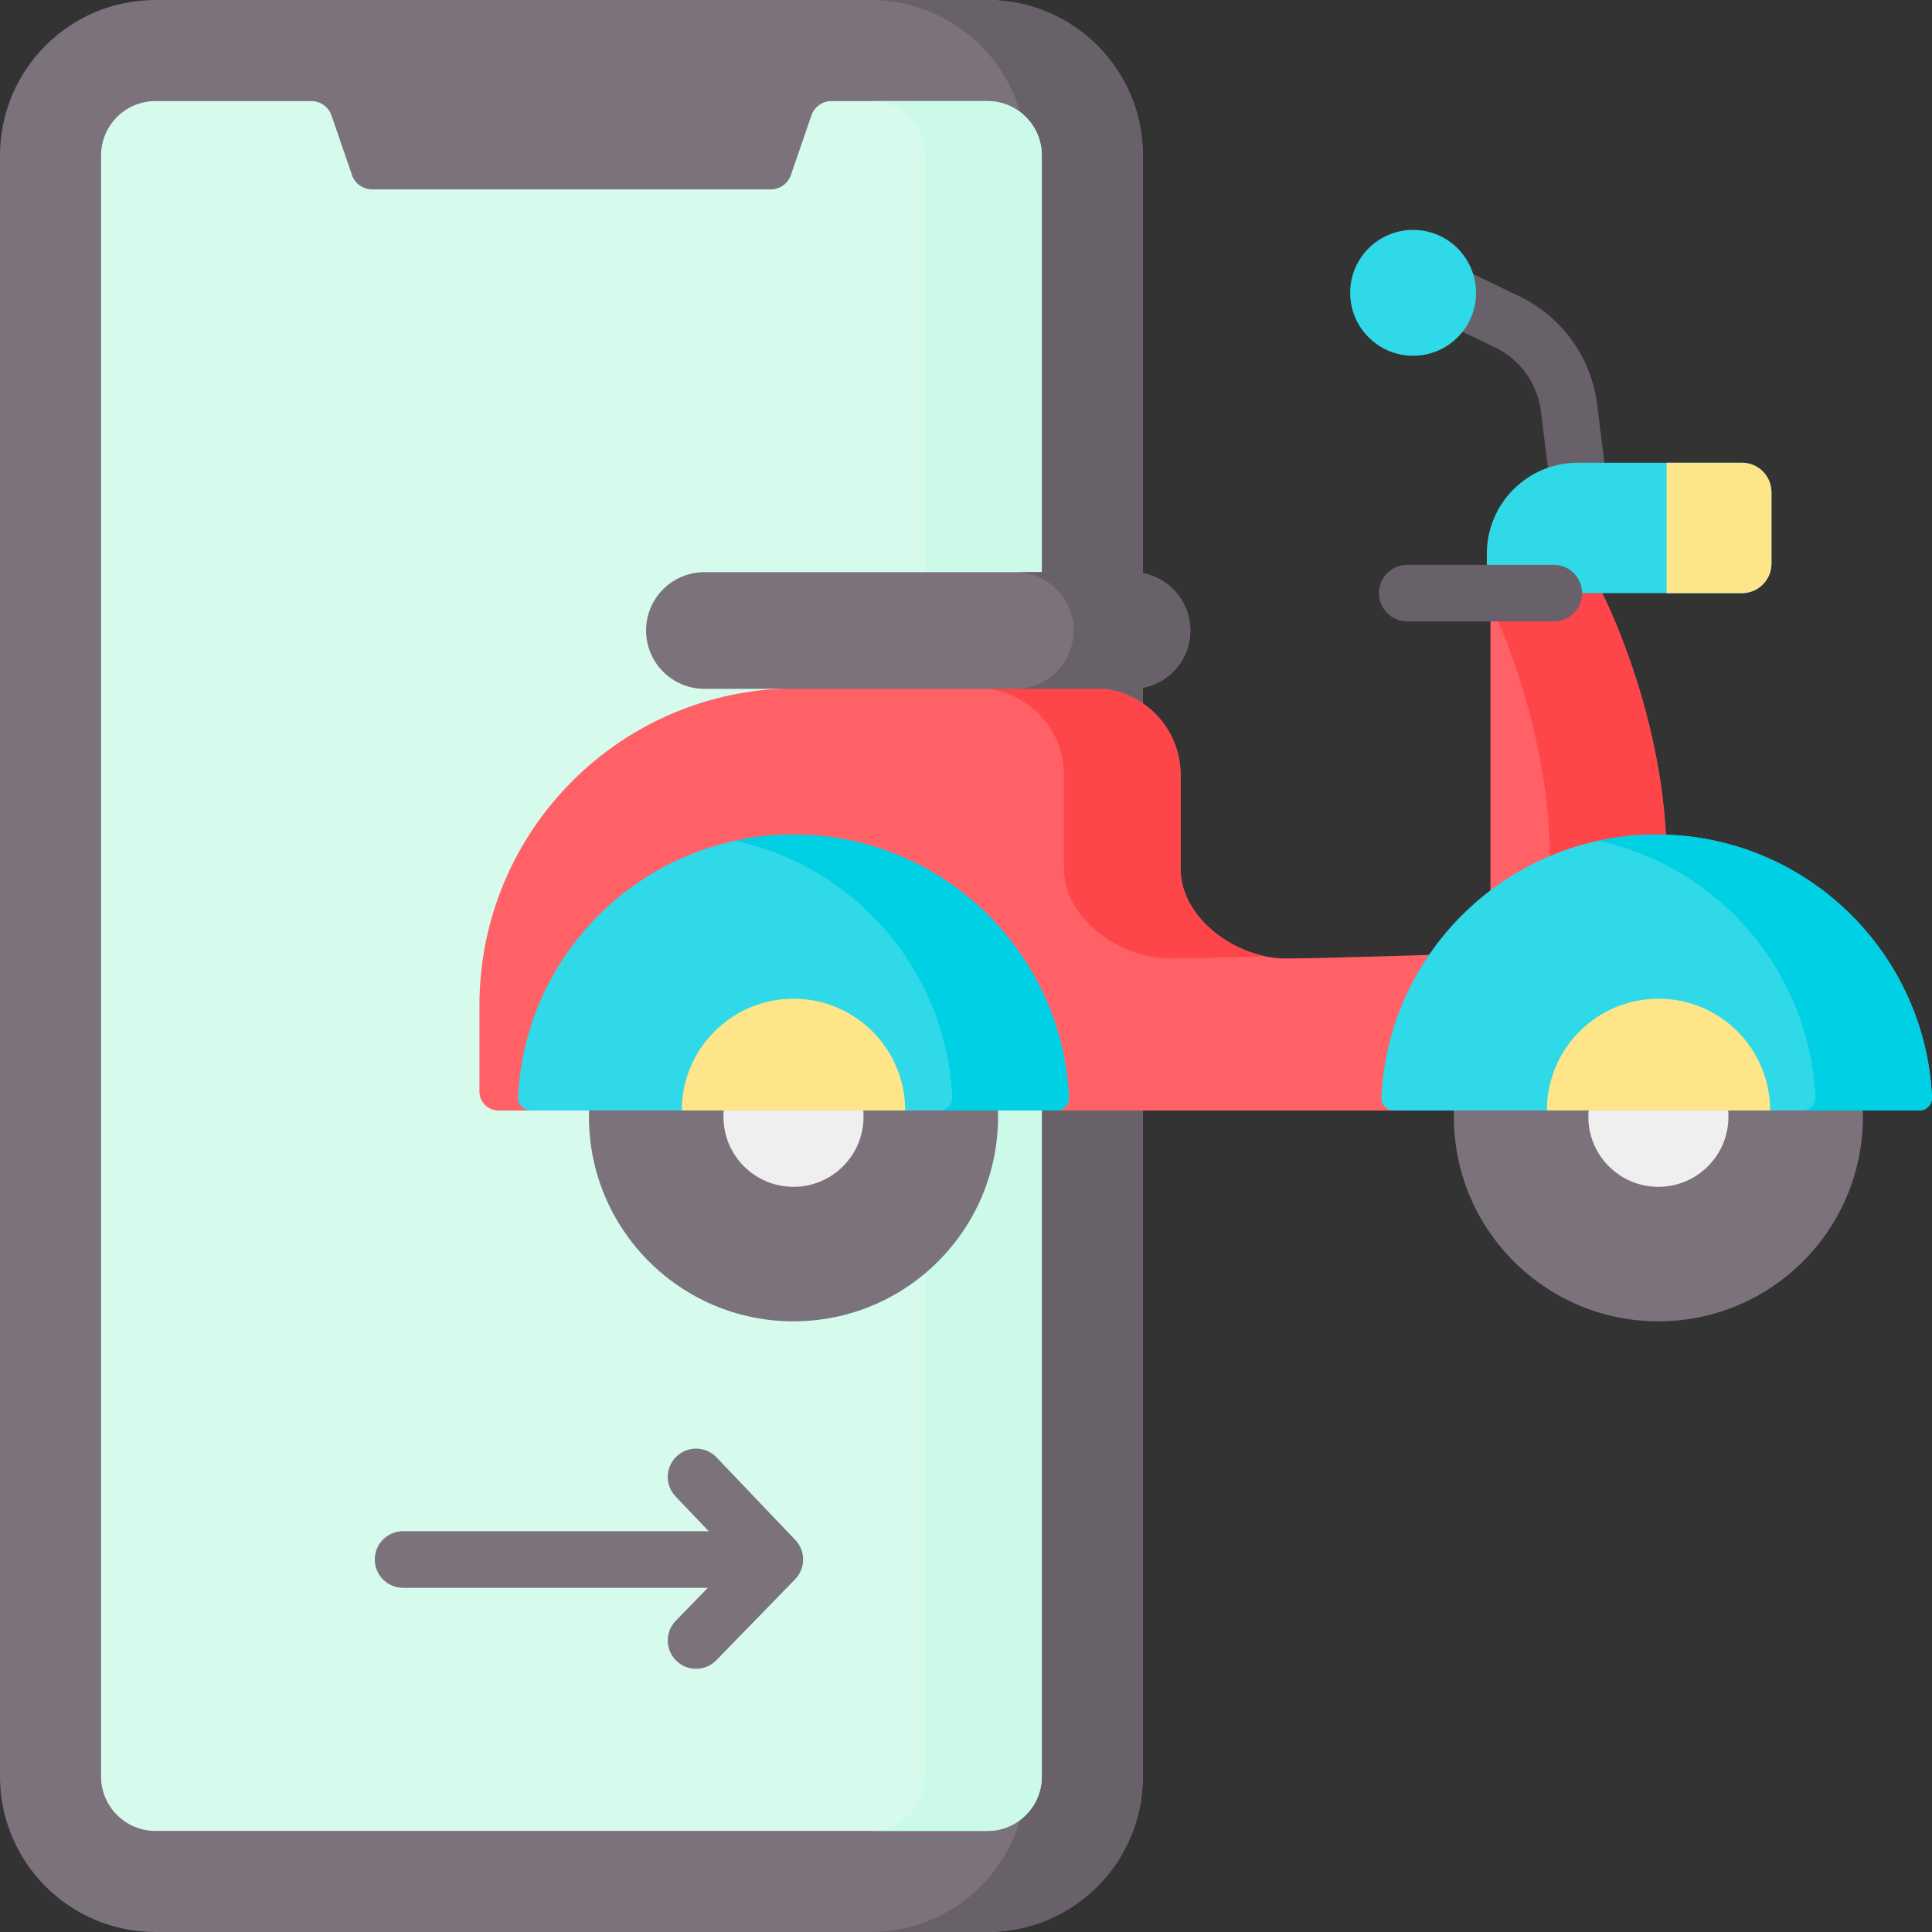 <svg id="Layer_1" enable-background="new 0 0 512 512" height="512" viewBox="0 0 512 512" width="512" xmlns="http://www.w3.org/2000/svg"><rect x="0" y="0" width="512" height="512" fill="#333333" stroke="none"/><g><path d="m425.564 125.719-2.331-18.665c-1.579-12.644-9.774-23.71-21.401-28.913l-15.111-7.293c-3.732-1.8-8.213-.235-10.014 3.495-1.8 3.73-.236 8.214 3.495 10.015l15.214 7.343c.073.035.147.069.221.102 6.905 3.061 11.776 9.617 12.711 17.111l2.331 18.665c.474 3.795 3.705 6.571 7.433 6.571.31 0 .624-.02.939-.059 4.11-.514 7.026-4.262 6.513-8.372z" fill="#686169"/><path d="m261.666 512h-220.459c-22.758 0-41.207-18.449-41.207-41.207v-429.586c0-22.758 18.449-41.207 41.207-41.207h220.459c22.758 0 41.207 18.449 41.207 41.207v429.586c0 22.758-18.449 41.207-41.207 41.207z" fill="#7b727b"/><path d="m261.666 0h-30.905c22.758 0 41.207 18.449 41.207 41.207v429.586c0 22.758-18.449 41.207-41.207 41.207h30.905c22.758 0 41.207-18.449 41.207-41.207v-429.586c0-22.758-18.449-41.207-41.207-41.207z" fill="#686169"/><path d="m276.089 41.207v429.586c0 7.965-6.457 14.423-14.423 14.423h-220.459c-7.965 0-14.423-6.457-14.423-14.423v-429.586c0-7.965 6.457-14.423 14.423-14.423h41.314c2.402 0 4.538 1.524 5.32 3.795l5.444 15.816c.782 2.271 2.918 3.795 5.32 3.795h105.664c2.402 0 4.538-1.524 5.32-3.795l5.444-15.816c.782-2.271 2.918-3.795 5.32-3.795h41.314c7.964.001 14.422 6.458 14.422 14.423z" fill="#d6faec"/><g><path d="m261.666 26.785h-30.905c7.965 0 14.423 6.457 14.423 14.423v429.586c0 7.965-6.457 14.423-14.423 14.423h30.905c7.965 0 14.423-6.457 14.423-14.423v-429.587c0-7.965-6.458-14.422-14.423-14.422z" fill="#ccfae8"/></g><path d="m127.059 266.421v22.862c0 2.766 2.24 5.009 5.003 5.009h292.524s17.087-27.765 17.087-65.93-17.087-71.179-17.087-71.179h-29.593v95.381s-44.475 1.45-54.253 1.45c-13.113 0-27.877-10.642-27.877-23.77v-24.893c0-12.669-10.259-22.939-22.913-22.939h-78.933c-46.37.001-83.958 37.613-83.958 84.009z" fill="#ff6167"/><g fill="#fe454a"><path d="m281.956 205.352v24.893c0 13.128 14.764 23.77 27.877 23.77 4.199 0 14.797-.267 25.523-.572-11.462-2.364-22.495-11.849-22.495-23.198v-24.893c0-12.669-10.259-22.939-22.913-22.939h-30.905c12.655-.001 22.913 10.27 22.913 22.939z"/><path d="m424.586 157.184h-29.593v2.725c3.993 8.624 15.775 36.752 15.775 68.454 0 38.165-17.087 65.93-17.087 65.93h30.905s17.087-27.765 17.087-65.93-17.087-71.179-17.087-71.179z"/></g><circle cx="210.283" cy="295.961" fill="#7b727b" r="54.203"/><circle cx="439.489" cy="295.961" fill="#7b727b" r="54.203"/><circle cx="439.489" cy="295.961" fill="#efefef" r="18.563"/><circle cx="210.283" cy="295.961" fill="#efefef" r="18.563"/><path d="m140.625 294.293h139.315c1.899 0 3.429-1.587 3.34-3.485-1.818-38.771-33.806-69.647-72.998-69.647s-71.18 30.877-72.998 69.647c-.088 1.898 1.442 3.485 3.341 3.485z" fill="#2fd9e7"/><path d="m210.283 221.16c-5.304 0-10.469.583-15.453 1.658 31.838 6.862 55.973 34.466 57.545 67.989.089 1.899-1.441 3.485-3.34 3.485h30.905c1.899 0 3.429-1.587 3.34-3.485-1.818-38.77-33.806-69.647-72.997-69.647z" fill="#00d0e4"/><path d="m180.681 294.27h59.203c0-16.35-13.251-29.601-29.601-29.601s-29.602 13.25-29.602 29.601z" fill="#ffe589"/><path d="m186.669 182.539h113.32c8.534 0 15.453-6.918 15.453-15.453 0-8.534-6.918-15.453-15.453-15.453h-113.32c-8.534 0-15.453 6.918-15.453 15.453 0 8.535 6.919 15.453 15.453 15.453z" fill="#7b727b"/><path d="m299.989 151.634h-30.905c8.534 0 15.453 6.919 15.453 15.453 0 8.534-6.918 15.453-15.453 15.453h30.905c8.534 0 15.453-6.919 15.453-15.453 0-8.535-6.919-15.453-15.453-15.453z" fill="#686169"/><path d="m369.411 294.293h139.246c1.898 0 3.428-1.587 3.339-3.485-1.817-38.771-33.789-69.647-72.962-69.647s-71.145 30.877-72.962 69.647c-.088 1.898 1.441 3.485 3.339 3.485z" fill="#2fd9e7"/><path d="m439.034 221.16c-5.304 0-10.47.585-15.453 1.659 31.819 6.865 55.938 34.467 57.509 67.988.089 1.899-1.44 3.485-3.339 3.485h30.905c1.898 0 3.428-1.587 3.339-3.485-1.816-38.77-33.788-69.647-72.961-69.647z" fill="#00d0e4"/><path d="m409.938 294.27h59.174c0-16.35-13.244-29.601-29.587-29.601s-29.587 13.25-29.587 29.601z" fill="#ffe589"/><path d="m394.028 157.184h67.604c4.32 0 7.823-3.502 7.823-7.823v-18.906c0-4.32-3.502-7.823-7.823-7.823h-43.51c-13.307 0-24.094 10.787-24.094 24.094z" fill="#2fd9e7"/><path d="m441.673 157.184h19.96c4.319 0 7.821-3.502 7.821-7.821v-18.906c0-4.321-3.503-7.824-7.824-7.824h-19.957z" fill="#ffe589"/><path d="m411.769 149.684h-38.826c-4.142 0-7.5 3.357-7.5 7.5s3.358 7.5 7.5 7.5h38.826c4.142 0 7.5-3.357 7.5-7.5s-3.358-7.5-7.5-7.5z" fill="#686169"/><circle cx="374.488" cy="77.603" fill="#2fd9e7" r="16.678"/><path d="m210.765 408.112-20.872-21.885c-2.858-2.998-7.605-3.109-10.604-.252-2.998 2.859-3.11 7.606-.251 10.604l8.783 9.21h-81c-4.142 0-7.5 3.357-7.5 7.5s3.358 7.5 7.5 7.5h80.759l-8.493 8.733c-2.888 2.97-2.821 7.718.148 10.605 1.458 1.417 3.344 2.123 5.229 2.123 1.954 0 3.907-.76 5.377-2.271l20.872-21.463c2.812-2.89 2.835-7.486.052-10.404z" fill="#7b727b"/></g></svg>